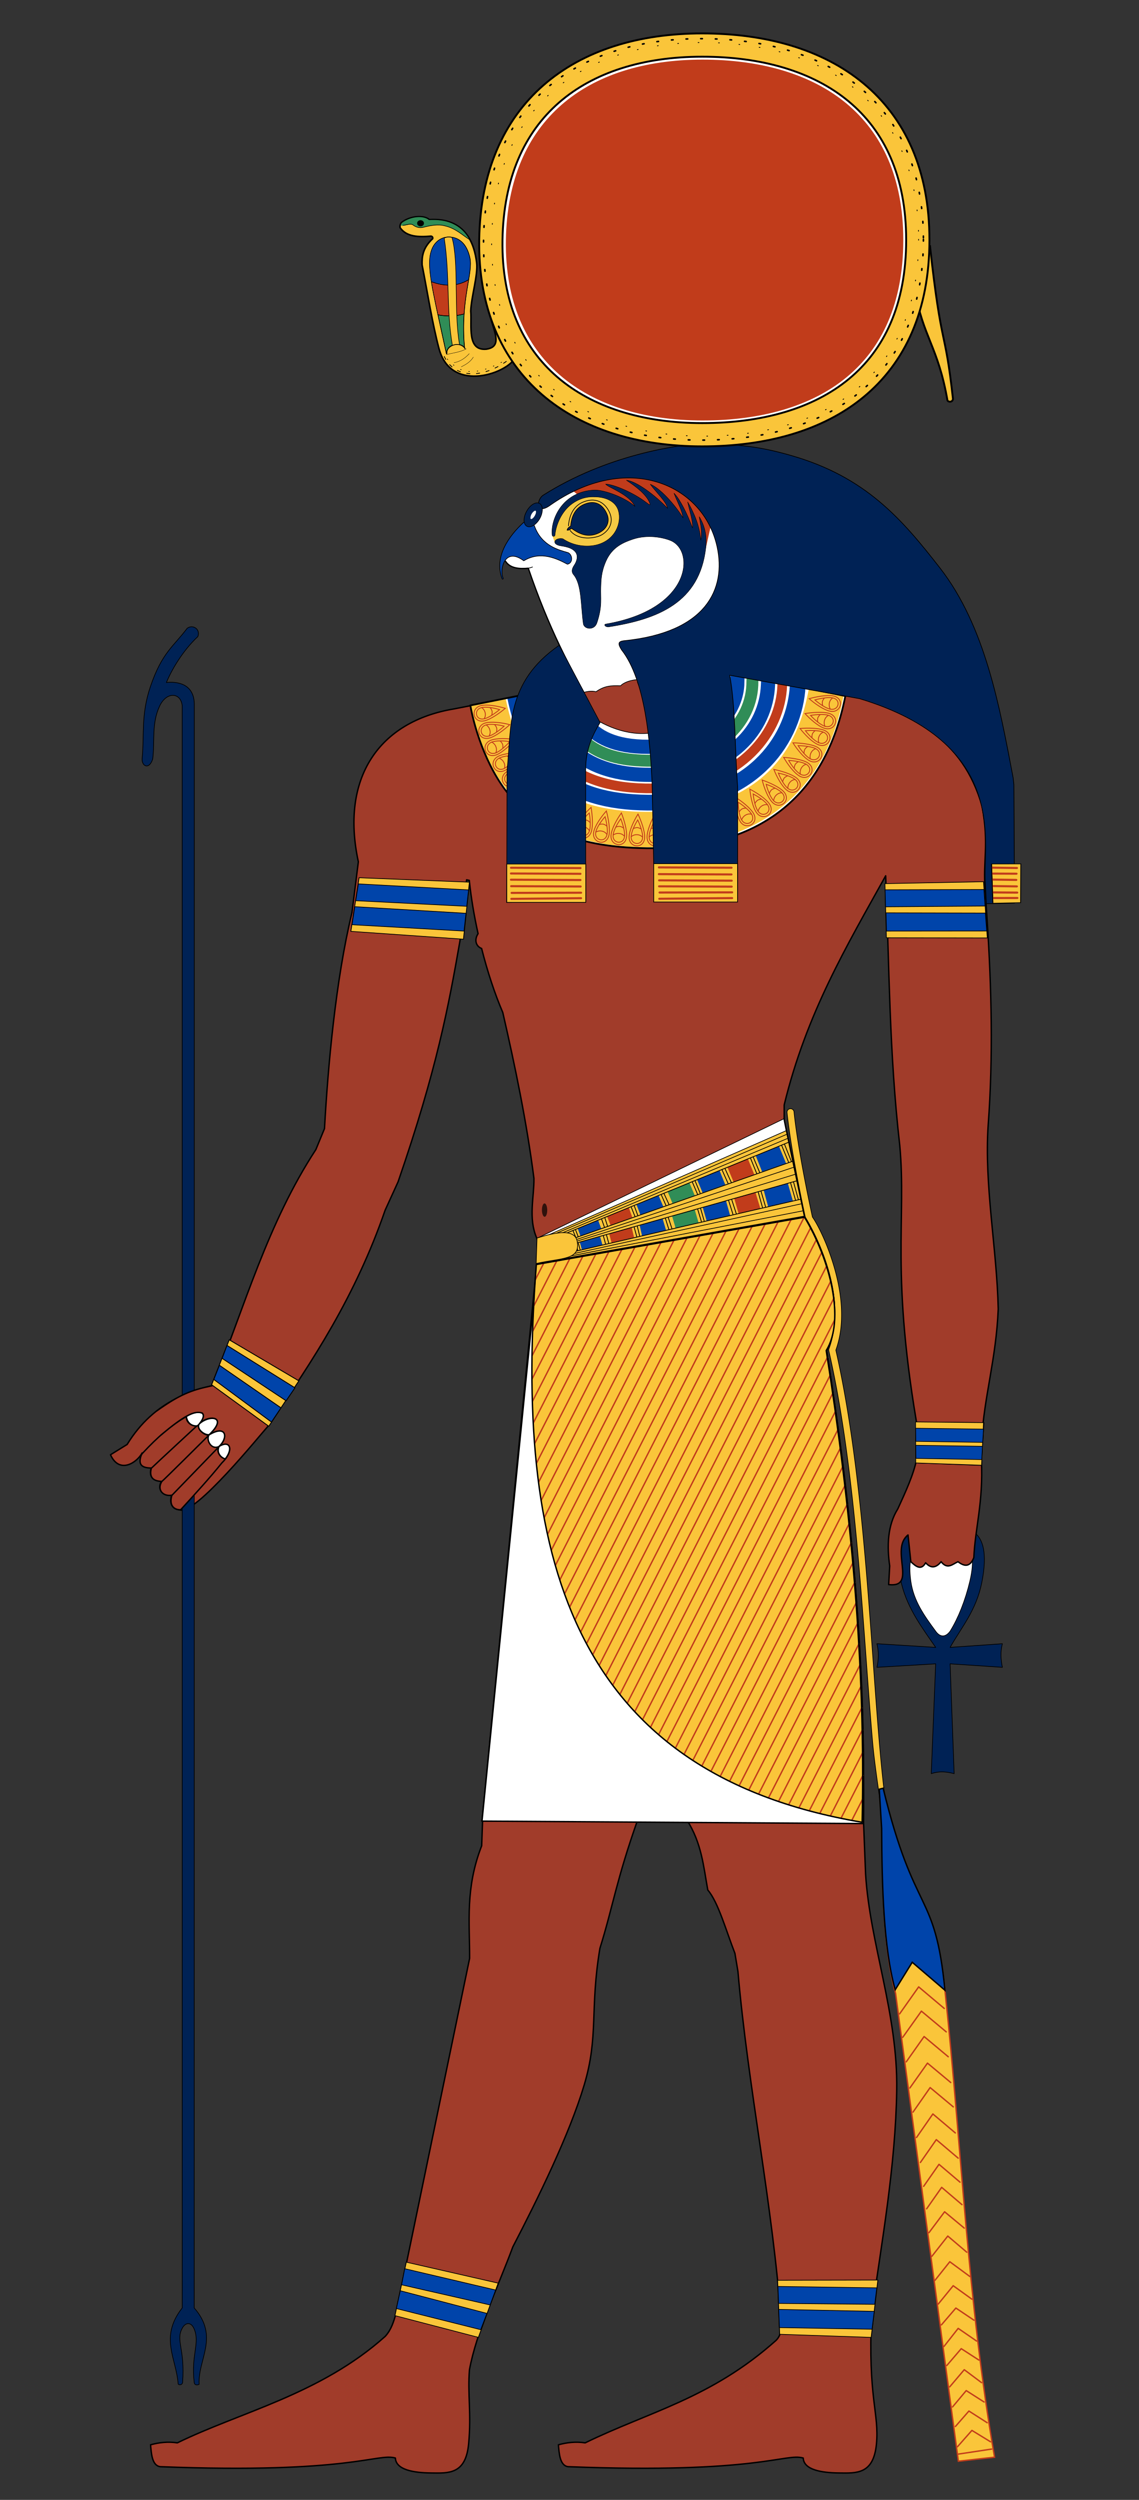 <svg xmlns="http://www.w3.org/2000/svg" width="350" height="768" version="1.0">
   <rect width="100%" height="100%" fill="#333333" stroke="none"/>
   <defs>
      <linearGradient id="prefix__a">
         <stop offset="0" stop-color="#c13c1b" />
         <stop offset=".839" stop-color="#c13c1b" stop-opacity=".498" />
         <stop offset="1" stop-color="#c13c1b" stop-opacity="0" />
      </linearGradient>
   </defs>
   <path d="M271.332 550.457l-.307 12.343c.092 17.746.562 36.573 4.168 49.573l19.3 143.75 11.117-1.235c-8.34-48.113-10.088-94.907-15.132-142.36-3.038-31.15-9.486-22.25-19.146-62.07z" fill="#fac53a" fill-rule="evenodd" stroke="#c13c1b" stroke-width=".432" />
   <path d="M302.592 273.422H272.46M303.138 282.484l-30.243.436" fill="none" stroke="#000" stroke-width=".217" />
   <path d="M221.203 212.543l39.73.701c19.383 6.147 34.85 13.406 40.869 34.503 2.172 12.13.178 16.43.926 25.63l.618 9.574c1.33 20.65 1.876 41.458.309 62.687-1.256 18.426 2.697 38.087 3.088 56.512-.628 15.45-4.375 26.909-5.095 40.415l-19.3-1.505c-8.862-49.929-3.742-66.268-5.868-89.245-3.22-28.032-3.231-55.261-4.324-82.76-11.898 21.465-24.346 42.2-31.19 70.407v4.671l6.486 29.916c3.48 4.881 13.453 27.038 6.212 39.67 8.264 48.38 12.168 97.852 11.699 146.232l.617 15.749c1.314 21.452 9.939 42.913 9.573 66.394-.365 23.48-4.595 46.46-7.72 68.864-1.184 25.836 2.385 30.425 1.491 39.848-.894 9.423-6.162 8.992-11.532 8.931-5.474-.061-10.786-.987-10.974-4.595-5.653-1.587-13.631 4.934-72.263 2.662-2.539-.344-2.727-4.075-2.96-6.723 2.613-.714 5.324-1.044 8.228-.596 19.497-9.53 38.654-13.62 58.673-31.498.948-.982 1.746-2.3 1.544-5.868-2.523-35.346-10.216-72.039-13.278-107.465l-.927-5.558c-2.707-6.919-5.105-15.692-8.337-19.455-1.312-7.206-1.855-14.411-6.485-21.617l-14.932-.308c-6.778 19.141-7.696 26.921-11.735 39.836-3.146 18.89-.326 26.913-4.832 41.997-4.543 15.21-14.255 34.955-21.925 49.718-4.702 12.669-11.177 26.047-13.33 37.752-.617 7.54.635 13.364-.258 22.787-.894 9.423-6.163 8.992-11.533 8.931-5.474-.061-10.785-.987-10.974-4.595-5.653-1.587-13.63 4.934-72.263 2.662-2.539-.344-2.727-4.075-2.96-6.723 2.614-.714 5.324-1.044 8.228-.596 19.498-9.53 43.905-14.856 63.897-32.734 1.93-2.156 2.544-4.532 3.28-6.887L144.31 601.64c.029-11.065-1.372-21.58 3.706-34.587l.309-8.646 18.673-170.841-2.075-7.225c-2.65-6.114-.76-12.588-.85-18.336-2.217-17.227-5.72-34.134-9.572-50.953-2.438-5.673-4.693-12.494-6.507-19.662-1.79-.695-2.317-2.68-1.084-4.556-1.215-5.466-2.153-11.033-2.704-16.362l-.822-.183-1.224 11.04c-.477 2.676-.395 5.31-.856 7.941-3.447 19.672-7.005 39.093-18.982 73.802l-3.979 8.724c-9.019 26.126-22.207 46.39-35.88 65.973l-17.032-12.271c9.843-24.333 16.773-49.597 31.63-72.328l2.653-6.442c1.046-18.874 3.392-45.47 8.431-66.333l1.972-15.64c-5.587-25.87 6.44-43.13 29.365-46.96l37.863-7.364" fill="#a13c2a" fill-rule="evenodd" stroke="#000" stroke-width=".432" stroke-linecap="round" stroke-linejoin="round" />
   <g fill-rule="evenodd" stroke="#000" stroke-linecap="round" stroke-linejoin="round">
      <path d="M-2306.297 184.523l126.243 8.061-.277 76.804-129.037-11.151 3.07-73.714z" fill="#fac53a" transform="matrix(.239 -.019 .016 .225 820.177 186.123)" />
      <path d="M-2306.69 192.987l126.446 10.278-.033 22.472-127.353-9.681.94-23.07zM-2307.61 224.353l127.059 11.038.146 24.403-128.228-10.692 1.023-24.749z" fill="#04a" transform="matrix(.239 -.019 .016 .225 820.177 186.123)" />
   </g>
   <path d="M273.943 560.76c-.447-2.635-1.628-5.47-2.009-8.516-4.272-34.2-4.916-92.64-15.083-137.46 2.938-8.146 1.788-17.4-.399-25.108-2.16-7.612-5.229-13.557-6.802-15.794-1.138-5.323-4.491-21.112-5.654-32.29a1.08 1.08 0 00-1.095-.986h0a1.08 1.08 0 00-1.054 1.21c1.196 11.483 4.618 27.496 5.729 32.694.033.15.098.29.189.412 1.149 1.569 4.461 7.782 6.607 15.341 2.145 7.56 3.183 16.555.35 24.096a1.08 1.08 0 00-.04.615c8.551 37.496 10.412 84.889 13.397 119.58.87 10.113 2.725 19.264 3.093 26.542" fill="#fac53a" fill-rule="evenodd" stroke="#000" stroke-width=".217" stroke-linecap="round" stroke-linejoin="round" />
   <path d="M148.115 559.426l16.833-171.093 88.382-.891c1.158 4.702 6.011 14.323.464 26.557 7.642 48.321 12.4 97.275 11.37 145.307l-117.049.12z" fill="#fff" fill-rule="evenodd" stroke="#000" stroke-width=".432" />
   <path d="M265.156 559.644c-90.46-15.205-106.955-83.4-100.208-171.31l82.405-14.567c7.817 13 12.343 30.673 6.468 40.178 7.66 48.434 12.394 97.555 11.335 145.7z" fill="#fac53a" fill-rule="evenodd" stroke="#000" stroke-width=".217" />
   <path d="M144.525 216.712l32.876-6.574 46.534-3.71 35.83 7.407c-6.734 33.984-29.78 46.135-56.48 46.728-25.29.558-37.1-5.936-45.358-14.706-7.848-8.335-12.017-21.411-13.402-29.145z" fill="#fff" fill-rule="evenodd" stroke="#000" stroke-linecap="round" stroke-linejoin="round" stroke-width=".272" />
   <path style="marker:none" d="M158.258 213.964c4.956 24.508 19.253 33.587 45.6 32.55 26.412-1.039 39.559-17.992 41.17-34.45-.009-.222-.016-.547.115-1.127" color="#000" fill="none" stroke="#04a" stroke-width="4.841" stroke-linejoin="round" overflow="visible" />
   <path style="marker:none" d="M170.795 211.617c4.82 18.648 15.354 22.69 32.552 22.025 16.068-.622 27.977-11.153 27.858-24.364-.042-.503.136-.833.101-1.133" color="#000" fill="none" stroke="#308d57" stroke-width="3.674" overflow="visible" />
   <path style="marker:none" d="M162.58 213.379c3.62 17.164 12.73 29.992 40.96 28.756 24.573-1.076 36.362-17.698 36.834-31.589-.016-.062-.017-.356.046-.649" color="#000" fill="none" stroke="#c13c1b" stroke-width="2.971" overflow="visible" />
   <path style="marker:none" d="M174.883 210.7c2.44 8.142 5.165 20.312 28.455 18.55 15.258-1.156 22.63-10.255 23.206-18.744.047-.965.04-3.107.157-3.388" color="#000" fill="none" stroke="#04a" stroke-width="4.357" overflow="visible" />
   <path style="marker:none" d="M166.585 212.342c4.875 23.183 22.08 26.472 37.215 25.572 20.56-1.227 31.622-13.958 32.192-27.434.018-.247.014-1.17.132-1.544" color="#000" fill="none" stroke="#04a" stroke-width="4.357" overflow="visible" />
   <path style="marker:none" d="M150.067 215.757c5.384 26.016 19.893 40.196 52.718 39.028l.387-.015h.011c43.57-1.704 49.082-34.322 50.663-41.916" color="#000" fill="none" stroke="#fac53a" stroke-width="10.867" overflow="visible" />
   <path d="M144.525 216.712l32.876-6.574 46.534-3.71 35.83 7.407c-6.734 33.984-29.78 46.135-56.48 46.728-25.29.558-37.1-5.936-45.358-14.706-7.848-8.335-12.017-21.411-13.402-29.145z" fill="none" stroke="#000" stroke-width=".543" stroke-linecap="round" stroke-linejoin="round" />
   <g fill="none" stroke="#c13c1b">
      <path d="M215.999 255.833c-.63-1.926-.246-5.316.257-7.537 1.576 1.602 3.763 4.276 4.315 6.098 1.061 3.501-3.498 4.713-4.572 1.44z" stroke-width=".272" />
      <path d="M216.59 255.6c-.468-1.426-.187-3.936.183-5.58 1.164 1.187 2.78 3.169 3.189 4.518.786 2.593-2.577 3.487-3.372 1.062z" stroke-width=".272" />
      <path d="M216.582 255.528a2.675 2.675 0 011.466-1.152c.814-.25 1.365-.097 1.825.107M216.424 252.95c.24-.303.77-.598 1.03-.674.282-.083.88-.06 1.157.016" style="marker:none" color="#000" stroke-linecap="round" stroke-linejoin="round" overflow="visible" stroke-width=".272" />
   </g>
   <g fill="none" stroke="#c13c1b">
      <path d="M210.288 256.7c-.442-1.977.27-5.314.986-7.476 1.412 1.747 3.33 4.62 3.703 6.487.717 3.588-3.938 4.352-4.69.99z" stroke-width=".272" />
      <path d="M210.898 256.526c-.327-1.465.196-3.936.723-5.536 1.043 1.294 2.46 3.424 2.736 4.806.532 2.657-2.902 3.22-3.46.73z" stroke-width=".272" />
      <path d="M210.898 256.454c.205-.28.735-.834 1.57-1.005.834-.17 1.368.036 1.806.284M210.99 253.872c.268-.278.824-.52 1.09-.57.289-.056.883.025 1.15.128" style="marker:none" color="#000" stroke-linecap="round" stroke-linejoin="round" overflow="visible" stroke-width=".272" />
   </g>
   <g fill="none" stroke="#c13c1b">
      <path d="M221.824 254.265c-.819-1.853-.773-5.265-.492-7.525 1.726 1.437 4.168 3.881 4.898 5.639 1.404 3.379-3.012 5.037-4.406 1.886z" stroke-width=".272" />
      <path d="M222.389 253.975c-.607-1.373-.577-3.899-.372-5.571 1.276 1.065 3.081 2.877 3.622 4.179 1.04 2.502-2.218 3.725-3.25 1.392z" stroke-width=".272" />
      <path d="M222.374 253.904a2.675 2.675 0 011.344-1.292c.785-.33 1.349-.232 1.827-.075M221.96 251.353c.21-.324.707-.67.958-.772.273-.11.871-.147 1.154-.099" style="marker:none" color="#000" stroke-linecap="round" stroke-linejoin="round" overflow="visible" stroke-width=".272" />
   </g>
   <g fill="none" stroke="#c13c1b">
      <path d="M198.83 257.222c-.037-2.026 1.328-5.153 2.463-7.128 1.034 1.995 2.338 5.194 2.33 7.097-.017 3.66-4.73 3.476-4.794.031z" stroke-width=".272" />
      <path d="M199.463 257.173c-.027-1.5.98-3.817 1.817-5.28.763 1.478 1.724 3.848 1.718 5.257-.012 2.71-3.489 2.574-3.535.023z" stroke-width=".272" />
      <path style="marker:none" d="M199.477 257.103c.257-.234.888-.67 1.74-.67.85 0 1.333.308 1.712.639M200.085 254.591c.318-.218.91-.344 1.182-.34.293.003.86.201 1.101.355" color="#000" stroke-linecap="round" stroke-linejoin="round" overflow="visible" stroke-width=".272" />
   </g>
   <g fill="none" stroke="#c13c1b">
      <path d="M193.31 257.126c.043-2.026 1.53-5.097 2.742-7.025.955 2.033 2.131 5.282 2.048 7.183-.16 3.656-4.863 3.287-4.79-.158z" stroke-width=".272" />
      <path d="M193.944 257.102c.032-1.5 1.13-3.775 2.024-5.204.704 1.506 1.571 3.912 1.51 5.32-.119 2.708-3.588 2.435-3.534-.116z" stroke-width=".272" />
      <path d="M193.961 257.032a2.675 2.675 0 011.765-.601c.85.033 1.32.36 1.686.706M194.667 254.546c.327-.205.924-.308 1.195-.293.293.015.85.235 1.086.399" style="marker:none" color="#000" stroke-linecap="round" stroke-linejoin="round" overflow="visible" stroke-width=".272" />
   </g>
   <g fill="none" stroke="#c13c1b">
      <path d="M204.61 257.192c-.263-2.01.743-5.27 1.65-7.36 1.25 1.867 2.904 4.9 3.109 6.793.394 3.638-4.311 3.983-4.76.567z" stroke-width=".272" />
      <path d="M205.233 257.072c-.195-1.488.547-3.902 1.215-5.45.924 1.383 2.144 3.63 2.296 5.032.292 2.694-3.18 2.948-3.511.418z" stroke-width=".272" />
      <path d="M205.24 257c.229-.26.807-.765 1.653-.86.846-.096 1.36.157 1.773.444M205.562 254.437c.292-.253.867-.444 1.137-.471.292-.029.877.104 1.134.23" style="marker:none" color="#000" stroke-linecap="round" stroke-linejoin="round" overflow="visible" stroke-width=".272" />
   </g>
   <g fill="none" stroke="#c13c1b">
      <path d="M155.616 237.16c1.672-1.145 5.034-1.725 7.308-1.863-1.097 1.96-3.053 4.808-4.647 5.848-3.064 2-5.504-2.039-2.661-3.986z" stroke-width=".272" />
      <path d="M156.005 237.66c1.238-.847 3.726-1.28 5.408-1.385-.814 1.45-2.264 3.556-3.445 4.326-2.27 1.48-4.068-1.498-1.963-2.94z" stroke-width=".272" />
      <path style="marker:none" d="M156.071 237.634a2.675 2.675 0 011.517 1.084c.468.711.475 1.284.408 1.782M158.503 236.76c.357.146.789.572.935.8.158.248.304.83.308 1.116" color="#000" stroke-linecap="round" stroke-linejoin="round" overflow="visible" stroke-width=".272" />
   </g>
   <g fill="none" stroke="#c13c1b">
      <path d="M152.987 232.416c1.777-.975 5.18-1.223 7.456-1.137-1.284 1.844-3.51 4.486-5.198 5.364-3.246 1.69-5.277-2.568-2.258-4.227z" stroke-width=".272" />
      <path d="M153.325 232.953c1.316-.722 3.835-.909 5.519-.848-.953 1.362-2.603 3.316-3.853 3.967-2.404 1.25-3.902-1.89-1.666-3.119z" stroke-width=".272" />
      <path d="M153.394 232.933a2.675 2.675 0 011.403 1.228c.396.753.347 1.324.231 1.813M155.9 232.302c.341.18.729.646.852.888.133.261.221.855.197 1.14" style="marker:none" color="#000" stroke-linecap="round" stroke-linejoin="round" overflow="visible" stroke-width=".272" />
   </g>
   <g fill="none" stroke="#c13c1b">
      <path d="M158.816 241.725c1.485-1.38 4.724-2.45 6.952-2.924-.795 2.102-2.307 5.208-3.73 6.472-2.734 2.431-5.744-1.201-3.222-3.548z" stroke-width=".272" />
      <path d="M159.275 242.164c1.1-1.022 3.496-1.818 5.144-2.171-.59 1.554-1.713 3.852-2.767 4.788-2.025 1.8-4.245-.88-2.377-2.617z" stroke-width=".272" />
      <path style="marker:none" d="M159.337 242.128a2.675 2.675 0 011.66.847c.57.634.66 1.2.668 1.702M161.613 240.903c.375.092.864.449 1.043.653.193.221.423.775.47 1.058" color="#000" stroke-linecap="round" stroke-linejoin="round" overflow="visible" stroke-width=".272" />
   </g>
   <g fill="none" stroke="#c13c1b">
      <path d="M149.125 222.12c1.945-.567 5.321-.07 7.524.508-1.653 1.52-4.4 3.617-6.238 4.108-3.535.944-4.594-3.653-1.286-4.617z" stroke-width=".272" />
      <path d="M149.338 222.717c1.441-.419 3.94-.055 5.57.37-1.224 1.123-3.26 2.673-4.621 3.036-2.618.7-3.399-2.692-.949-3.406z" stroke-width=".272" />
      <path d="M149.41 222.713c.292.186.88.68 1.103 1.503.223.821.051 1.367-.169 1.82M151.993 222.64c.293.25.57.79.638 1.052.073.284.031.883-.054 1.156" style="marker:none" color="#000" stroke-linecap="round" stroke-linejoin="round" overflow="visible" stroke-width=".272" />
   </g>
   <g fill="none" stroke="#c13c1b">
      <path d="M147.778 216.782c1.969-.48 5.32.162 7.496.835-1.718 1.448-4.552 3.423-6.41 3.834-3.573.79-4.432-3.849-1.086-4.669z" stroke-width=".272" />
      <path d="M147.966 217.39c1.458-.357 3.939.115 5.55.61-1.274 1.07-3.374 2.529-4.75 2.833-2.646.585-3.279-2.837-.8-3.444z" stroke-width=".272" />
      <path style="marker:none" d="M148.038 217.388c.284.199.849.718 1.036 1.549.188.83-.008 1.369-.247 1.811M150.621 217.428c.283.262.537.812.593 1.078.06.287-.008.883-.105 1.153" color="#000" stroke-linecap="round" stroke-linejoin="round" overflow="visible" stroke-width=".272" />
   </g>
   <g fill="none" stroke="#c13c1b">
      <path d="M150.798 227.432c1.883-.75 5.29-.576 7.538-.21-1.5 1.67-4.035 4.02-5.818 4.683-3.43 1.277-4.921-3.199-1.72-4.473z" stroke-width=".272" />
      <path d="M151.067 228.007c1.395-.555 3.917-.43 5.581-.163-1.113 1.235-2.99 2.971-4.312 3.463-2.54.945-3.64-2.356-1.269-3.3z" stroke-width=".272" />
      <path d="M151.138 227.995c.31.158.94.594 1.241 1.391.3.797.182 1.357.006 1.828M153.702 227.677c.317.221.644.731.736.986.1.276.115.876.056 1.157" style="marker:none" color="#000" stroke-linecap="round" stroke-linejoin="round" overflow="visible" stroke-width=".272" />
   </g>
   <g fill="none" stroke="#c13c1b">
      <path d="M167.066 249.213c1.03-1.745 3.83-3.695 5.83-4.783-.163 2.241-.727 5.65-1.731 7.267-1.93 3.109-5.85.484-4.1-2.484z" stroke-width=".272" />
      <path d="M167.63 249.503c.764-1.293 2.834-2.739 4.313-3.546-.123 1.658-.545 4.18-1.288 5.378-1.43 2.302-4.32.366-3.024-1.832z" stroke-width=".272" />
      <path style="marker:none" d="M167.68 249.45a2.675 2.675 0 011.833.34c.725.446.974.961 1.124 1.442M169.512 247.629c.386-.02.957.183 1.186.328.248.158.627.622.752.88" color="#000" stroke-linecap="round" stroke-linejoin="round" overflow="visible" stroke-width=".272" />
   </g>
   <g fill="none" stroke="#c13c1b">
      <path d="M162.648 245.74c1.3-1.554 4.38-3.023 6.53-3.772-.525 2.185-1.636 5.456-2.89 6.889-2.408 2.754-5.85-.473-3.64-3.117z" stroke-width=".272" />
      <path d="M163.158 246.118c.963-1.152 3.24-2.242 4.831-2.799-.39 1.616-1.217 4.037-2.145 5.098-1.784 2.04-4.322-.341-2.686-2.3z" stroke-width=".272" />
      <path d="M163.215 246.074a2.675 2.675 0 011.753.633c.644.558.805 1.107.875 1.605M165.32 244.574c.383.044.913.337 1.115.517.22.196.518.716.6.99" style="marker:none" color="#000" stroke-linecap="round" stroke-linejoin="round" overflow="visible" stroke-width=".272" />
   </g>
   <g fill="none" stroke="#c13c1b">
      <path d="M171.93 251.937c.835-1.846 3.408-4.088 5.28-5.386.08 2.245-.113 5.695-.935 7.41-1.581 3.3-5.763 1.116-4.345-2.024z" stroke-width=".272" />
      <path d="M172.524 252.164c.618-1.368 2.52-3.03 3.903-3.992.056 1.661-.09 4.214-.699 5.485-1.17 2.444-4.255.832-3.204-1.493z" stroke-width=".272" />
      <path style="marker:none" d="M172.567 252.106c.332-.1 1.09-.225 1.859.14.77.364 1.072.85 1.273 1.311M174.191 250.097c.381-.06.97.079 1.214.199.264.129.691.55.843.793" color="#000" stroke-linecap="round" stroke-linejoin="round" overflow="visible" stroke-width=".272" />
   </g>
   <g fill="none" stroke="#c13c1b">
      <path d="M182.434 255.601c.386-1.989 2.372-4.764 3.893-6.459.597 2.166 1.206 5.567.802 7.426-.777 3.576-5.35 2.416-4.695-.967z" stroke-width=".272" />
      <path d="M183.064 255.685c.286-1.473 1.752-3.53 2.875-4.786.44 1.604.887 4.122.588 5.5-.576 2.648-3.949 1.791-3.463-.714z" stroke-width=".272" />
      <path d="M183.092 255.62c.3-.176 1.008-.472 1.841-.295s1.24.58 1.542.982M184.21 253.289c.356-.147.962-.147 1.226-.087.287.065.8.376 1.004.577" style="marker:none" color="#000" stroke-linecap="round" stroke-linejoin="round" overflow="visible" stroke-width=".272" />
   </g>
   <g fill="none" stroke="#c13c1b">
      <path d="M177.128 254.088c.578-1.942 2.826-4.51 4.505-6.048.382 2.214.656 5.658.072 7.47-1.123 3.482-5.56 1.88-4.577-1.422z" stroke-width=".272" />
      <path d="M177.746 254.233c.429-1.439 2.09-3.341 3.33-4.482.28 1.64.479 4.189.046 5.53-.831 2.58-4.104 1.397-3.376-1.048z" stroke-width=".272" />
      <path style="marker:none" d="M177.78 254.17a2.675 2.675 0 011.862-.112c.811.257 1.177.698 1.438 1.128M179.12 251.96c.37-.111.973-.052 1.23.033.279.093.758.453.942.673" color="#000" stroke-linecap="round" stroke-linejoin="round" overflow="visible" stroke-width=".272" />
   </g>
   <g fill="none" stroke="#c13c1b">
      <path d="M187.763 256.588c.173-2.02 1.852-4.99 3.184-6.837.824 2.09 1.79 5.408 1.586 7.3-.392 3.638-5.062 2.97-4.77-.463z" stroke-width=".272" />
      <path d="M188.398 256.604c.128-1.495 1.367-3.696 2.35-5.064.608 1.548 1.32 4.004 1.169 5.405-.29 2.695-3.736 2.202-3.52-.341z" stroke-width=".272" />
      <path d="M188.42 256.535c.279-.205.951-.575 1.798-.487.847.087 1.295.444 1.638.812M189.282 254.1c.34-.184.942-.249 1.211-.217.292.034.835.289 1.06.467" style="marker:none" color="#000" stroke-linecap="round" stroke-linejoin="round" overflow="visible" stroke-width=".272" />
   </g>
   <g fill="none" stroke="#c13c1b">
      <path d="M232.49 249.691c-1.192-1.638-1.868-4.983-2.07-7.251 1.99 1.04 4.894 2.913 5.979 4.477 2.086 3.006-1.88 5.56-3.909 2.774z" stroke-width=".272" />
      <path d="M232.98 249.288c-.882-1.214-1.386-3.688-1.54-5.367 1.473.773 3.62 2.162 4.424 3.32 1.545 2.227-1.382 4.11-2.883 2.047z" stroke-width=".272" />
      <path style="marker:none" d="M232.952 249.222a2.675 2.675 0 011.04-1.547c.698-.488 1.27-.512 1.77-.458M232.01 246.816c.135-.36.548-.804.772-.957.243-.165.82-.328 1.106-.34" color="#000" stroke-linecap="round" stroke-linejoin="round" overflow="visible" stroke-width=".272" />
   </g>
   <g fill="none" stroke="#c13c1b">
      <path d="M227.406 252.31c-1.045-1.736-1.43-5.127-1.435-7.404 1.893 1.208 4.624 3.326 5.569 4.978 1.818 3.175-2.355 5.376-4.134 2.425z" stroke-width=".272" />
      <path d="M227.93 251.95c-.775-1.286-1.063-3.795-1.07-5.48 1.4.897 3.419 2.467 4.119 3.69 1.347 2.352-1.732 3.975-3.05 1.79z" stroke-width=".272" />
      <path d="M227.907 251.882a2.675 2.675 0 011.17-1.451c.737-.427 1.31-.4 1.803-.304M227.176 249.404c.166-.349.616-.755.852-.887.257-.144.846-.256 1.132-.243" style="marker:none" color="#000" stroke-linecap="round" stroke-linejoin="round" overflow="visible" stroke-width=".272" />
   </g>
   <g fill="none" stroke="#c13c1b">
      <path d="M237.346 246.5c-1.425-1.44-2.597-4.645-3.138-6.857 2.125.729 5.276 2.144 6.584 3.527 2.515 2.658-1.023 5.78-3.446 3.33z" stroke-width=".272" />
      <path d="M237.77 246.028c-1.056-1.067-1.926-3.438-2.33-5.074 1.572.542 3.904 1.593 4.872 2.617 1.862 1.969-.747 4.27-2.542 2.457z" stroke-width=".272" />
      <path d="M237.731 245.967c.025-.346.18-1.098.796-1.686.616-.587 1.178-.696 1.68-.719M236.437 243.73c.08-.377.422-.877.62-1.062.216-.2.762-.447 1.043-.503" style="marker:none" color="#000" stroke-linecap="round" stroke-linejoin="round" overflow="visible" stroke-width=".272" />
   </g>
   <g fill="none" stroke="#c13c1b">
      <path d="M245.7 238.431c-1.763-.997-3.764-3.761-4.89-5.741 2.244.121 5.663.623 7.298 1.597 3.144 1.871.592 5.839-2.407 4.144z" stroke-width=".272" />
      <path d="M245.98 237.86c-1.307-.738-2.79-2.781-3.625-4.245 1.66.092 4.19.467 5.4 1.188 2.33 1.386.446 4.313-1.775 3.058z" stroke-width=".272" />
      <path style="marker:none" d="M245.926 237.813a2.675 2.675 0 01.306-1.84c.433-.733.943-.991 1.42-1.15M244.071 236.014c-.026-.385.166-.96.307-1.191.153-.251.61-.639.866-.769" color="#000" stroke-linecap="round" stroke-linejoin="round" overflow="visible" stroke-width=".272" />
   </g>
   <g fill="none" stroke="#c13c1b">
      <path d="M241.788 242.765c-1.599-1.245-3.175-4.271-3.998-6.394 2.201.448 5.51 1.444 6.985 2.646 2.837 2.31-.267 5.863-2.987 3.748z" stroke-width=".272" />
      <path d="M242.148 242.242c-1.185-.922-2.354-3.16-2.966-4.73 1.628.334 4.076 1.074 5.17 1.965 2.1 1.71-.19 4.331-2.204 2.765z" stroke-width=".272" />
      <path d="M242.102 242.186a2.675 2.675 0 01.571-1.774c.535-.663 1.078-.844 1.574-.931M240.53 240.136c.03-.385.304-.925.477-1.134.188-.226.697-.542.97-.633" style="marker:none" color="#000" stroke-linecap="round" stroke-linejoin="round" overflow="visible" stroke-width=".272" />
   </g>
   <g fill="none" stroke="#c13c1b">
      <path d="M248.8 233.739c-1.806-.92-3.926-3.594-5.136-5.523 2.246.024 5.683.376 7.36 1.277 3.222 1.733.846 5.808-2.225 4.246z" stroke-width=".272" />
      <path d="M249.053 233.157c-1.337-.681-2.909-2.658-3.807-4.084 1.663.02 4.207.285 5.448.952 2.387 1.283.634 4.29-1.64 3.132z" stroke-width=".272" />
      <path style="marker:none" d="M248.998 233.111a2.675 2.675 0 01.225-1.85c.4-.752.9-1.032 1.37-1.212M247.066 231.395c-.043-.383.124-.966.255-1.203.141-.258.582-.665.831-.806" color="#000" stroke-linecap="round" stroke-linejoin="round" overflow="visible" stroke-width=".272" />
   </g>
   <g fill="none" stroke="#c13c1b">
      <path d="M253.397 223.757c-1.94-.589-4.495-2.85-6.024-4.537 2.216-.37 5.661-.626 7.47-.032 3.476 1.14 1.85 5.57-1.446 4.57z" stroke-width=".272" />
      <path d="M253.545 223.14c-1.436-.437-3.33-2.107-4.464-3.354 1.64-.271 4.191-.457 5.53-.017 2.575.845 1.376 4.112-1.066 3.37z" stroke-width=".272" />
      <path d="M253.482 223.104a2.675 2.675 0 01-.102-1.86c.262-.811.704-1.174 1.135-1.434M251.28 221.753c-.11-.37-.048-.972.04-1.229.093-.278.456-.756.677-.939" style="marker:none" color="#000" stroke-linecap="round" stroke-linejoin="round" overflow="visible" stroke-width=".272" />
   </g>
   <g fill="none" stroke="#c13c1b">
      <path d="M251.478 228.8c-1.885-.741-4.252-3.2-5.641-5.004 2.238-.192 5.693-.17 7.448.565 3.374 1.416 1.4 5.7-1.807 4.44z" stroke-width=".272" />
      <path d="M251.675 228.197c-1.396-.55-3.15-2.366-4.18-3.7 1.656-.14 4.213-.12 5.513.425 2.499 1.048 1.042 4.209-1.333 3.275z" stroke-width=".272" />
      <path style="marker:none" d="M251.616 228.157a2.675 2.675 0 01.046-1.864c.326-.786.796-1.113 1.247-1.337M249.528 226.634c-.08-.377.03-.973.138-1.222.116-.27.516-.717.75-.882" color="#000" stroke-linecap="round" stroke-linejoin="round" overflow="visible" stroke-width=".272" />
   </g>
   <g fill="none" stroke="#c13c1b">
      <path d="M255.13 218.508c-1.99-.377-4.775-2.35-6.477-3.864 2.164-.606 5.562-1.23 7.423-.835 3.58.76 2.44 5.338-.946 4.699z" stroke-width=".272" />
      <path d="M255.211 217.878c-1.475-.28-3.537-1.737-4.798-2.854 1.601-.447 4.117-.905 5.496-.612 2.65.563 1.81 3.94-.698 3.466z" stroke-width=".272" />
      <path d="M255.145 217.85a2.675 2.675 0 01-.302-1.84c.173-.834.574-1.242.975-1.546M252.81 216.743c-.149-.356-.152-.962-.093-1.226.064-.287.373-.801.573-1.006" style="marker:none" color="#000" stroke-linecap="round" stroke-linejoin="round" overflow="visible" stroke-width=".272" />
   </g>
   <path d="M162.34 174.566c6.138 17.966 12.696 30.808 21.367 45.746 3.909 2.405 8.221 2.747 13 3.065l37.705-31.242-20.807-49.289-26.435 1.535-18.76 8.186-4.967 3.93-2.196 6.133-6.608 9.213.715.594c1.453 2.227 4.313 2.373 6.986 2.129z" fill="#fff" fill-rule="evenodd" stroke="#000" stroke-width=".387" stroke-linecap="round" stroke-linejoin="round" />
   <path d="M175.24 150.142l2.686 2.167 38.936 16.202 2.059-9.182c-15.948-19.478-33.984-13.089-43.681-9.187z" fill="#c13c1b" fill-rule="evenodd" />
   <path d="M175.588 215.019l5.788 4.842c4.753 3.447 12.773 6.847 20.676 4.947l-6.154-15.207 1.052-.677c-1.494-.401-4.914.356-6.25 1.758-2.944-.117-5.055.032-7.564 1.842-2.474-.762-6.91 1.071-7.548 2.495z" fill="#a13c2a" fill-rule="evenodd" stroke="#000" stroke-width=".217" />
   <path d="M224.224 207.446l39.925 7.195c45.256 13.667 38.112 43.494 38.562 55.35l.392 7.642 8.648-.175-.196-36.393-.237-2.146c-4.126-21.699-8.519-46.448-22.453-64.388-11.883-15.3-23.004-28.055-45.72-34.58-11.133-3.2-16.03-3.013-24.191-3.864-11.164.237-32.984 4-52.035 16.048-2.068 1.308-2.307 6.032 1.82 3.294 23.825-16.949 47.426-6.83 51.625 12.574 2.797 12.923-3.255 26.346-28.752 28.866-1.575.219-1.86.809-.607 2.774 7.332 9.318 8.831 28.535 9.384 41.073.494 21.767.64 35.6.64 35.6h25.544c.16-11.814.058-20.042.083-34.683-.885-12.037-.674-24.857-2.432-34.187z" fill="#025" fill-rule="evenodd" stroke="#000" stroke-width=".23" stroke-linecap="round" stroke-linejoin="round" />
   <path style="marker:none" d="M154.636 177.669c.04.298-.265.293-.337.153-2.609-6.732 2.157-13.267 6.619-17.343.618.045 2.906.367 3.3 1.082 2.244 6.298 7.74 7.46 10.366 8.233 1.426.719 1.499 3.204-.221 3.536-3.022-1.599-8.2-4.247-13.415-1.054-6.053-4.502-7.516 3.062-6.312 5.393z" color="#000" fill="#04a" fill-rule="evenodd" stroke="#000" stroke-width=".215" stroke-linecap="round" stroke-linejoin="round" overflow="visible" />
   <path style="marker:none" d="M155.436 172.59c1.157 2.15 5.718 2.616 8.19 1.603" color="#000" fill="none" stroke="#000" stroke-width=".215" stroke-linecap="round" stroke-linejoin="round" overflow="visible" />
   <path d="M169.695 164.476c.865-9.196 6.795-11.284 9.485-11.903 6.784-1.42 11.867.339 14.892 5.945-2.743 4.02-4.539 9.285-10.97 10.847-3.919-.248-8.182-.565-12.581-2.574" fill="#f5ca44" fill-rule="evenodd" />
   <path style="marker:none" d="M170.54 164.4c-.143.591-.73.412-.859.062-.605-4.51 2.902-13.533 13.115-13.911 3.216.027 9.311 2.333 12.318 5.025-1.74-3.76-8.306-5.825-9.005-6.852 2.64.082 8.665 2.763 12.245 5.483 1.495 1.136 1.534 1.11 1.308.31-1.042-2.589-4.18-5.024-7.158-6.97 2.993.24 8.853 4.617 12.629 8.618-.35-2.033-3.488-4.902-5.3-7.374 2.697.976 7.368 5.912 10.06 10.317-.238-2.27-1.851-5.055-2.777-7.583 1.81 1.854 4.022 6.184 5.671 10.651.27-1.763-.859-5.158-1.476-7.956 1.84 3.155 3.596 6.956 4.04 11.734.574-2.707-.143-4.876-.476-7.205 1.898 3.124 2.382 6.348 1.995 9.635-1.901 16.623-14.557 21.843-29.907 24.208-.959.05-1.494-.697-.858-.858 26.456-4.51 27.475-22.567 19.974-25.666-2.264-.935-7.056-1.953-11.646-.402-2.86.967-6.257 2.373-8.161 6.58-1.616 3.569-1.558 6.17-1.645 8.273-.125 3.048.528 5.734-1.208 10.847-.822 2.422-3.935 1.964-4.177.245-.806-5.7-.454-12.057-3.003-15.076-.678-.802-.555-1.768.245-2.941.63-.926 1.42-2.79.245-4.124-.928-1.055-2.41-1.474-4.29-1.76-3.264-.496-1.965-2.627.49-2.206 3.453 2.357 7.65 2.639 10.56 1.86 5.608-1.5 7.558-6.693 6.568-10.363-.705-2.612-3.404-4.422-7.69-4.36-3.036-.075-5.485 1.152-7.232 2.628-2.9 2.452-4.367 6.418-4.596 9.132z" color="#000" fill="#025" fill-rule="evenodd" stroke="#000" stroke-width=".129" stroke-linecap="round" stroke-linejoin="round" overflow="visible" />
   <path style="marker:none" d="M174.676 161.54c.339-4.086 2.126-6.389 4.68-7.368 4.56-1.748 7.164 1.1 8.147 3.77 1.293 3.511-1.491 6.267-3.943 6.934-3.71 1.008-6.928.063-8.364-1.907" color="#000" fill="#fac53a" fill-rule="evenodd" stroke="#000" stroke-width=".215" stroke-linecap="round" stroke-linejoin="round" overflow="visible" />
   <path style="marker:none" d="M174.286 162.882c.054-.804 1.067-1.124 1.087-1.35.339-3.683 1.931-5.717 4.33-6.666 3.067-1.214 5.453-.047 6.804 3.076 1.077 2.493-.227 5.03-3.294 6.11-2.884 1.016-5.264-.057-7.573-1.72-.105-.075-.513.585-1.354.55zM171.827 198.242c-16.578 11.496-14.535 25.014-16.001 38.36-.045.41-.09 40.251-.137 40.66l24.293-.367-.016-40.294c-.024-6.572 2.203-10.88 4.428-14.64l-12.567-23.719z" color="#000" fill="#025" fill-rule="evenodd" stroke="#000" stroke-width=".215" stroke-linecap="round" stroke-linejoin="round" overflow="visible" />
   <path d="M271.381 549.365l-1.202.32.74 12.023c.093 17.746.563 36.573 4.168 49.573l5.23-8.442 10.056 8.597c-3.039-31.149-9.332-22.25-18.992-62.07z" fill="#04a" fill-rule="evenodd" stroke="#000" stroke-width=".432" />
   <path d="M276.443 618.688l5.852-8.286 7.865 6.627" fill="none" stroke="#c13c1b" stroke-width=".432" stroke-linecap="round" stroke-linejoin="round" />
   <path d="M277.41 625.884l5.723-8.033 7.637 6.377M278.486 633.424l5.476-7.765 7.417 6.204M279.588 641.463l5.412-7.637 7.149 5.956M280.556 648.877l5.264-7.54 7.105 5.922M281.636 656.674l5.023-7.232 6.894 5.827M282.827 664.345l4.888-7.017 6.719 5.69M283.824 671.676l4.72-6.758L295 670.4M284.743 678.58l4.621-6.588 6.235 5.31M285.46 685.913l4.803-6.419 6.04 5.013M286.348 693.178l4.893-6.225 5.835 4.959M287.29 700.574l4.571-5.734 6.158 4.535M288.313 707.845l4.595-5.634 5.745 4.135M290.947 726.72l4.43-5.172 5.418 3.503M290.073 720.87l4.364-5.557 5.668 3.903M289.288 714.238l4.44-5.17 5.554 3.733M291.832 733.285l4.472-5.274 5.312 3.974M292.707 739.449l4.199-5.018 5.495 3.503M294.223 751.677l4.43-5.018 5.727 3.503M293.58 745.463l4.155-4.753 5.619 3.596M294.557 753.926l10.15-1.533" fill="none" stroke="#c13c1b" stroke-width=".432" stroke-linecap="round" stroke-linejoin="round" />
   <g fill-rule="evenodd" stroke="#000" stroke-linecap="round" stroke-linejoin="round">
      <path d="M286.164 544.888c2.696-.88 4.905-.544 7.031 0l-1.24-33.732 16.064 1.072c-.491-2.416-.658-4.832 0-7.247l-16.063 1.126h0c3.364-6.013 8.081-11.345 9.778-20.139 3.428-17.771-5.634-17.025-11.92-17.081-6.844-.062-16.948 1.007-12.744 17.839 1.933 7.741 6.647 13.83 10.45 19.381h0l-18.053-1.126c.606 2.415.548 4.831 0 7.247l18.052-1.072h0l-1.355 33.732z" fill="#025" stroke-width=".214" />
      <path d="M287.52 501.14c-3.47-4.71-6.8-9.312-7.638-15.388-1.694-12.282 4.683-13.654 9.842-13.685 4.587-.027 11.367.623 8.332 13.577-1.424 6.078-3.639 11.545-6.1 15.496-1.541 2.087-3.196 1.745-4.437 0z" fill="#fff" stroke-width=".214" />
   </g>
   <path d="M301.577 448.628l-19.85-.54c-.993 4.965-3.446 10.222-5.841 15.468-3.166 5.026-3.372 11.44-2.488 17.524l-.325 5.734c8.916 1.067.302-10.832 5.95-15.253l.865 8.221c1.617 1.54 3.21 2.757 4.544.325 1.586 1.777 3.173 1.648 4.76-.325 1.94 2.509 3.523.743 5.192 0 1.778 1.392 3.661 1.886 4.868-1.298.35-8.683 2.948-17.116 2.325-29.856z" fill="#a13c2a" fill-rule="evenodd" stroke="#000" stroke-width=".432" stroke-linecap="round" stroke-linejoin="round" />
   <g fill-rule="evenodd" stroke="#000" stroke-linecap="round" stroke-linejoin="round">
      <path d="M281.557 436.892l20.824.162-.866 13.143-19.85-.757-.108-12.548z" fill="#fac53a" stroke-width=".214" />
      <path d="M281.557 438.785l20.661.27-.212 4.06-20.395-.32-.054-4.01z" fill="#04a" stroke-width=".214" />
      <path d="M281.339 436.837l20.878.217-.593 13.089-20.232-.703-.053-12.603z" fill="#fac53a" stroke-width=".214" />
      <path d="M281.364 438.785l20.854.27-.25 4.06-20.55-.32-.054-4.01zM281.403 444.024l20.49.309-.212 4.06-20.224-.359-.054-4.01z" fill="#04a" stroke-width=".214" />
   </g>
   <g>
      <path d="M151.83-196.826h25.973v12.197H151.83v-12.197z" fill="#fac53a" fill-rule="evenodd" stroke="#000" stroke-width=".224" transform="matrix(.934 0 0 .967 13.928 455.766)" />
      <path d="M153.196-195.633l22.881.104M153.186-193.814l22.881.104M153.18-191.84l22.882.105M153.25-189.78l22.881.103M153.4-187.648l22.877-.055M153.317-185.748l22.95-.216" fill="none" stroke="#c13c1b" stroke-width=".665" stroke-linecap="round" stroke-linejoin="round" transform="matrix(.934 0 0 .967 13.928 455.766)" />
   </g>
   <path d="M70.073 424.773c-10.26 1.609-22.706 5.432-31.006 18.986l-5.114 3.167c2.705 5.952 8.038 2.536 9.736-.572-1.007 2.748-.476 4.504 2.77 4.51-.688 2.563.216 4.048 3.228 4.104-1.604 2.526.297 4.752 3.075 4.24-.977 3.232.756 4.605 2.473 4.637 4.58 1.97 25.028-23.414 27.065-25.628" fill="#a13c2a" fill-rule="evenodd" stroke="#000" stroke-width=".432" stroke-linecap="round" stroke-linejoin="round" />
   <path d="M43.674 233.05c.717-7.124-.404-13.378 2.521-22.04 3.57-10.569 7.136-12.401 11.293-17.955 1.575-1.287 4.167.058 3.317 2.504-4.822 4.491-8.263 10.623-9.67 14.123 1.448-.164 8.413-.698 8.569 6.519l-.024 492.833c7.755 8.899 1.09 15.739 1.506 23.47-.793.382-1.422.138-1.502-.536-1.039-8.46 1.847-12.15-.052-16.55-.908-2.103-2.607-2.005-3.598-.214-2.133 3.857.856 6.23.076 16.682-.057.76-.989.98-1.369.524-.486-7.768-5.855-14.315 1.253-23.384l-.009-492.236c-.4-4.026-4.756-4.458-6.92.092-2.536 5.334-1.461 10.863-2.14 16.293-1.127 3.497-3.442 2.15-3.251-.126z" fill="#025" fill-rule="evenodd" stroke="#000" stroke-width=".215" stroke-linecap="round" stroke-linejoin="round" />
   <g fill-rule="evenodd" stroke="#000" stroke-linecap="round" stroke-linejoin="round">
      <path d="M70.44 411.6l21.398 12.624-9.246 13.956-17.57-12.765L70.44 411.6z" fill="#fac53a" stroke-width=".286" />
      <path d="M69.752 413.34l20.882 13.028-2.71 3.973-19.673-13.04 1.501-3.96zM67.419 419.441l18.927 13.079-2.929 4.355-17.718-13.09 1.72-4.344z" fill="#04a" stroke-width=".286" />
   </g>
   <path d="M56.607 435.584c3.666-2.82 8.043-2.395 4.592 1.785 2.973-2.83 9.083-2.346 3.017 3.458 5.533-3.328 5.841 1.142 3.005 3.662 3.732-2.29 4.733 1.309.93 4.971-3.792 4.72-8.236 9.547-12.523 14.238-.08.084-.187.137-.356.12-1.717-.033-3.424-1.24-2.446-4.473-2.779.512-4.68-1.714-3.076-4.24-3.011-.056-3.915-1.54-3.228-4.104-3.246-.006-4.096-1.275-3.088-4.023.133-.23.263-.407.39-.541 4.58-4.955 8.793-8.515 12.666-10.784m.832-.51c-.29 1.228.936 2.9 3.01 2.933m.84-.531c-.83 1.442 1.604 3.408 2.925 3.33m.34-.198c-1.223 1.513.571 4.713 3.195 3.37m-.457.507c-.707 1.605.586 3.26 2.027 3.607m-19.438 6.941c.534-.377 14.484-14.255 14.484-14.255M46.657 450.92c.763-.773 14.598-13.572 14.598-13.572m-8.365 21.97l14.433-14.907" fill="#a13c2a" fill-rule="evenodd" stroke="#000" stroke-width=".432" stroke-linecap="round" stroke-linejoin="round" />
   <path d="M61.172 437.545c-.243.168-.282.502-.84.531-2.527.005-3.126-2.491-3.03-2.938 3.465-2.255 7.165-1.604 3.937 2.306 2.974-2.83 9.043-2.421 2.977 3.383 5.533-3.328 5.911 1.029 3.075 3.549 3.317-2.036 4.407.694 1.932 3.829-1.462-.39-2.755-2.046-1.911-3.81-2.487 1.183-4.098-2.205-3.045-3.619-1.491.177-3.926-1.79-3.095-3.231z" fill="#fff" fill-rule="evenodd" stroke="#000" stroke-width=".432" stroke-linecap="round" stroke-linejoin="round" />
   <path d="M62.04 434.132c-2.427-.894-5.61.893-12.635 6.77l-1.296-7.426c7.361-5.004 10.655-6.424 17.04-7.775" fill="#a13c2a" fill-rule="evenodd" />
   <path d="M49.405 440.902c7.026-5.877 10.31-7.673 12.736-6.78m2.94-8.378c-6.385 1.351-9.749 2.626-17.09 7.846" fill="none" stroke="#000" stroke-width=".432" />
   <g>
      <path d="M4025.317 656.303l33.517-.045-.218 55.187-31.768.818-1.531-55.96z" fill="#fac53a" fill-rule="evenodd" stroke="#000" transform="matrix(.268 0 0 .216 -774.084 123.647)" />
      <path d="M4026.335 661.639l27.84.463M4026.705 670.056l26.968.182M4026.818 678.605l26.602.463M4027.407 687.812l26.667.463M4027.967 696.844l26.528.26M4028.121 704.836l26.545-.079" fill="none" stroke="#c13c1b" stroke-width="2.972" stroke-linecap="round" stroke-linejoin="round" transform="matrix(.268 0 0 .216 -774.084 123.647)" />
      <path d="M4025.205 656.13l1.555 54.548" fill="none" stroke="#000" transform="matrix(.268 0 0 .216 -774.084 123.647)" />
   </g>
   <g fill-rule="evenodd" stroke="#000" stroke-linecap="round" stroke-linejoin="round">
      <path d="M-2298.264 185.199l129.779 8.359-8.488 77.742-132.395-13.063 11.104-73.038z" fill="#fac53a" transform="matrix(.261 -.004 .005 .225 709.259 218.79)" />
      <path d="M-2299.299 193.609l129.66 10.549-2.604 22.255-130.567-9.952 3.511-22.852zM-2304.076 224.65L-2173.32 236l-2.746 24.159-131.762-10.989 3.753-24.52z" fill="#04a" transform="matrix(.261 -.004 .005 .225 709.259 218.79)" />
   </g>
   <g fill-rule="evenodd" stroke="#000" stroke-linecap="round" stroke-linejoin="round">
      <path d="M-2301.611 184.81l110.51 7.598-12.757 77.185-100.902-10.518 3.149-74.266z" fill="#fac53a" transform="matrix(.258 .043 -.036 .223 725.312 752.729)" />
      <path d="M-2302.218 193.931l109.506 8.31-3.595 21.223-106.536-7.241.625-22.292zM-2303.251 224.49l104.788 11.037-4.15 23.206-101.819-9.488 1.18-24.755z" fill="#04a" transform="matrix(.258 .043 -.036 .223 725.312 752.729)" />
   </g>
   <g fill-rule="evenodd" stroke="#000" stroke-linecap="round" stroke-linejoin="round">
      <path d="M-2305.348 184.73l117.692 7.561-12.03 77.508-107.182-11.397 1.52-73.671z" fill="#fac53a" transform="matrix(.261 -.015 .014 .225 838.05 624.389)" />
      <path d="M-2305.446 193.202l116.011 9.648-3.645 22.187-112.856-8.782.49-23.053zM-2306.264 224.506l112.106 10.117-3.892 24.083-108.633-9.46.42-24.74z" fill="#04a" transform="matrix(.261 -.015 .014 .225 838.05 624.389)" />
   </g>
   <path d="M265.156 559.644c-90.46-15.205-106.955-83.4-100.208-171.31l82.405-14.567c7.817 13 12.425 30.564 6.55 40.069 7.66 48.434 12.312 97.664 11.253 145.808z" fill="#fac53a" fill-rule="evenodd" stroke="#000" stroke-width=".217" />
   <g>
      <path d="M247.09 373.622l-6.272-29.79-75.805 36.691-.231 7.61 82.307-14.51z" fill="#fac53a" fill-rule="evenodd" stroke="#000" stroke-linecap="round" stroke-linejoin="round" stroke-width=".216" />
      <path d="M214.402 362.528l6.635-2.76 1.657 4.098-6.732 2.396-1.56-3.734z" fill="#04a" fill-rule="evenodd" stroke="#04a" stroke-width=".25" />
      <path d="M223.688 358.666l6.035-2.532 1.939 4.724-6.181 2.11-1.793-4.302z" fill="#c13c1b" fill-rule="evenodd" stroke="#c13c1b" stroke-width=".25" />
      <path d="M232.423 355.192l6.879-2.9 2.081 5.018-7.132 2.487-1.828-4.605z" fill="#04a" fill-rule="evenodd" stroke="#04a" stroke-width=".25" />
      <path d="M240.817 343.723l.738 3.653-73.132 32.072-3.25.909 75.644-36.634z" fill="#fff" fill-rule="evenodd" stroke="#000" stroke-linecap="round" stroke-linejoin="round" stroke-width=".216" />
      <path d="M177.68 377.468l6.053-2.42.858 2.324-6.116 2.251-.795-2.155z" fill="#04a" fill-rule="evenodd" stroke="#04a" stroke-width=".25" />
      <path d="M186.735 373.868l6.421-2.697.993 2.743-6.47 2.318-.944-2.364z" fill="#c13c1b" fill-rule="evenodd" stroke="#c13c1b" stroke-width=".25" />
      <path d="M195.786 370.232l6.517-2.81 1.372 3.233-6.835 2.363-1.054-2.786z" fill="#04a" fill-rule="evenodd" stroke="#04a" stroke-width=".25" />
      <path d="M205.168 366.15l6.689-2.761 1.633 3.865-6.844 2.432-1.478-3.536z" fill="#308d57" fill-rule="evenodd" />
      <path d="M243.439 356.805L176.5 380.386M242.23 350.961l-67.79 27.732M231.478 355.515l1.925 4.594M230.598 355.752l1.91 4.723M241.06 351.512l2.102 5.248M240.188 351.878l2.146 5.201M222.821 359.091l1.892 4.165M221.884 359.427l1.852 4.177M213.61 362.827l1.52 3.68M212.704 363.061l1.651 3.854M204.024 366.661l1.508 3.272M203.191 367.039l1.452 3.289M194.932 370.543l1.015 2.754M194.003 370.926l1.095 2.744M185.892 374.222l.79 2.435M184.877 374.58l.874 2.475M176.86 377.815l.788 2.052M176.06 378.05l.865 2.102" fill="none" stroke="#000" stroke-width=".25" stroke-linecap="round" stroke-linejoin="round" />
      <path d="M234.831 365.762l7.162-2.107 1.504 5.22-7.367 1.669-1.299-4.782z" fill="#04a" fill-rule="evenodd" stroke="#04a" stroke-width=".25" />
      <path d="M225.762 368.232l6.28-1.838 1.474 4.858-6.457 1.455-1.297-4.475z" fill="#c13c1b" fill-rule="evenodd" stroke="#c13c1b" stroke-width=".25" />
      <path d="M216.1 371.024l6.902-1.995 1.187 4.258-6.959 1.623-1.13-3.886z" fill="#04a" fill-rule="evenodd" stroke="#04a" stroke-width=".25" />
      <path d="M206.517 373.584l6.957-1.991 1.187 4.024-7.074 1.647-1.07-3.68z" fill="#308d57" fill-rule="evenodd" />
      <path d="M196.735 376.585l6.792-2.058 1 3.366-7.142 1.648-.65-2.956z" fill="#04a" fill-rule="evenodd" stroke="#04a" stroke-width=".25" />
      <path d="M187.34 379.116l6.676-1.894.678 2.837-6.689 1.575-.665-2.518z" fill="#c13c1b" fill-rule="evenodd" stroke="#c13c1b" stroke-width=".25" />
      <path d="M178.326 381.733l5.999-1.631.644 2.256-6.072 1.453-.571-2.078z" fill="#04a" fill-rule="evenodd" stroke="#04a" stroke-width=".25" />
      <path d="M245.917 368.458l-69.486 16.047M244.693 362.805l-69.923 19.747M233.856 365.976l1.396 4.782M232.955 366.113l1.366 4.908M243.825 363.065l1.501 5.463M242.92 363.342l1.547 5.41M224.852 368.556l1.411 4.351M223.883 368.785l1.37 4.359M215.279 371.232l1.097 3.829M214.352 371.363l1.207 4.015M205.322 373.964l1.131 3.42M204.452 374.245l1.073 3.431M195.851 376.798l.699 2.85M194.885 377.074l.78 2.85M186.378 379.438l.663 2.428M185.406 379.679l.706 2.594M177.69 381.833l.595 2.204M177.043 382.015l.485 2.113" fill="none" stroke="#000" stroke-width=".25" stroke-linecap="round" stroke-linejoin="round" />
      <path d="M177.248 380.766l66.636-22.16M177.418 381.257l66.887-20.475M176.572 385.069l69.612-15.23M175.538 385.813l71.203-13.826M171.075 378.831l70.672-30.349M172.882 378.73l69.147-28.99" fill="none" stroke="#000" stroke-width=".216" />
      <path d="M164.746 388.174c7.907-1.79 13.708-.977 12.6-6.883-.808-4.309-8.228-2.253-12.328-.93l-.272 7.813z" fill="#fac53a" fill-rule="evenodd" stroke="#000" stroke-linecap="round" stroke-linejoin="round" stroke-width=".216" />
   </g>
   <g>
      <path d="M148.115 559.472l16.978-170.265 88.628-.107c1.156 4.703 5.287 13.354.316 25.97 7.616 48.325 12.236 97.132 11.18 145.164l-117.102-.762z" fill="#fff" fill-rule="evenodd" stroke="#000" stroke-width=".432" />
      <path d="M264.96 559.834c-90.453-15.254-106.911-83.457-100.117-171.364l82.412-14.523c7.81 13.004 12.545 31.472 6.665 40.973 7.634 48.439 12.124 96.77 11.04 144.914z" fill="#fac53a" fill-rule="evenodd" stroke="#000" stroke-width=".216" />
      <path d="M247.072 374.024l-66.818 130.9M243.082 374.708l-64.67 126.693M176.706 497.612L239.1 375.378M235.086 376.109l-60.042 117.627M173.512 489.605l57.566-112.775M227.077 377.536l-55.035 107.816M170.678 480.893l52.41-102.675M219.112 378.876l-49.686 97.339M168.267 471.352l46.819-91.72M211.077 380.352l-43.82 85.848M166.298 460.945l40.766-79.862M203.088 381.74l-37.57 73.6M164.838 449.542l34.241-67.08M195.084 383.156l-30.789 60.317M163.883 437.15l27.194-53.275M187.088 384.557l-23.467 45.974M163.494 423.648l19.604-38.407M179.072 385.996l-15.549 30.463M163.701 408.978l11.395-22.324M171.07 387.412l-7.115 13.936M164.494 393.16l2.586-5.066M249.095 377.192l-66.94 131.141M184.14 511.575l66.72-130.708M252.502 384.782l-66.332 129.95M188.287 517.715l65.69-128.691M255.242 393.678l-64.75 126.85M192.744 523.247L256.217 398.9M256.525 405.428l-61.434 120.354M197.463 528.267l56.86-111.394M255.14 422.404l-55.225 108.19M202.362 532.934l53.56-104.93M256.749 433.518l-51.83 101.537M207.547 537.04l49.949-97.854M258.286 444.769l-48.082 94.197M212.93 540.756l46.007-90.13M259.666 456.33l-43.996 86.192M218.477 544.154l41.884-82.053M260.906 468.165l-39.61 77.6M224.191 547.224l37.444-73.356M262.11 480.07l-34.989 68.545M230.122 549.868l32.568-63.803M263.084 492.426l-29.975 58.722M236.128 552.367l27.424-53.727M264.001 504.893l-24.755 48.496M242.302 554.535l22.016-43.13M264.6 517.984l-19.111 37.44M248.7 556.263l16.2-31.734M265.067 531.332l-13.162 25.785M255.136 557.92l9.994-19.578M265.227 545.283l-6.786 13.295M261.758 559.21l3.356-6.574" fill="none" stroke="#c13c1b" stroke-width=".432" />
      <path d="M264.925 559.834c-90.453-15.254-106.91-83.457-100.116-171.364l82.412-14.523c7.81 13.004 12.545 31.472 6.664 40.973 7.634 48.439 12.124 96.77 11.04 144.914z" fill="none" stroke="#000" stroke-width=".432" />
   </g>
   <path style="marker:none" d="M168.157 371.762a.813 2.047-.507 11-1.627 0 .813 2.047-.507 111.627 0z" color="#000" fill-opacity=".706" fill-rule="evenodd" overflow="visible" />
   <g>
      <path d="M285.75 75.347c3.626 32.933 4.55 24.37 7.087 47.2-.125 1.11-1.494 1.045-1.71.403-2.852-16.461-7.64-19.677-9.926-33.678" fill="#fac53a" fill-rule="evenodd" stroke="#000" stroke-width=".58" />
      <path d="M150.176 94.31c.283 5.59 5.304 12.096-.708 12.954-6.084.579-4.417-7.144-4.811-11.702.156-4.396 2.264-11.116 1.82-14.821-1.529-12.771-9.97-13.53-14.561-13.262-1.54-1.388-5.72-1.283-8.581.91-.237.387-.49.753-.39 1.56 1.965 2.814 5.587 2.936 9.49 2.6.434.087.607.347.52.78-3.054 2.84-3.338 5.465-3.25 8.062 1.672 8.562 3.145 17.997 5.179 25.666 3.806 14.354 21.988 7.213 23.47 2.563 1.127-1.731.169-5.044.135-6.99" fill="#fac53a" fill-rule="evenodd" stroke="#000" stroke-width=".483" />
      <path d="M144.157 73.479l-.507-.272c-2.181-1.354-3.596-3.04-6.856-3.778-2.064-.59-4.337-.09-6.436.325-1.11.426-2.117.223-3.055-.39-.9-.845-2.345-.08-3.706 0l-.467-.103c.076-.3.22-.518.357-.742 2.862-2.193 6.782-2.298 8.322-.91 3.465-.203 9.123.18 12.348 5.87zM142.663 96.4c-2.497.715-5.353.844-7.972.334 0 0 2.619.51-.046-.095.69 3.32 1.584 7.356 2.68 12.138l.047-.046c-.228-3.52 5.023-3.648 5.516-1.793-.439-4.152-.092-.23-.092-.23-.347-3.922-.34-7.294-.133-10.308z" fill="#308d57" fill-rule="evenodd" />
      <path d="M142.75 106.708c-1.315-14.888 2.75-22.68 1.632-27.61-1.499-6.606-6.017-6.295-6.82-6.27-.829.027-5.232.62-5.515 7.307-.202 4.78 1.558 12.014 5.187 28.688" fill="none" stroke="#000" stroke-width=".182" />
      <path d="M132.625 86.438c3.65 1.39 7.763 1.722 11.448-.554-.455 2.834-1.126 6.353-1.42 10.658-2.508.631-5.343.702-7.978.237-.962-4.347-1.623-7.631-2.05-10.341z" fill="#c13c1b" fill-rule="evenodd" />
      <path d="M132.608 86.529c3.65 1.39 7.735 1.631 11.397-.598" fill="none" stroke="#000" stroke-width=".182" />
      <path d="M132.553 86.53c3.65 1.39 7.749 1.63 11.422-.578.483-2.807.78-5.027.366-6.853-1.499-6.607-6.017-6.296-6.82-6.27-.829.026-5.232.618-5.515 7.306-.072 1.71.12 3.735.547 6.395z" fill="#04a" fill-rule="evenodd" />
      <path d="M134.645 96.734c2.62.51 5.455.44 7.951-.276M123.79 69.234c1.361-.08 2.425-.814 3.324.03.938.614 1.908.844 3.055.543 2.063-.54 4.494-1.007 6.558-.416 3.26.737 5.316 2.821 7.497 4.175" fill="none" stroke="#000" stroke-width=".182" />
      <path d="M130.196 68.595a.97.86 0 11-1.94 0 .97.86 0 111.94 0z" style="marker:none" color="#000" fill-rule="evenodd" stroke="#000" stroke-linecap="round" stroke-linejoin="round" overflow="visible" stroke-width=".155" />
      <path d="M137.326 108.731c-.227-3.52 5.023-3.648 5.608-1.563" fill="none" stroke="#000" stroke-width=".182" />
      <path d="M137.263 108.916c2.203-.557 4.094-.703 6.053-1.749M139.498 111.413c2.072-.298 3.66-1.633 4.72-2.788M141.72 112.718c1.659-.862 2.828-1.562 3.754-3.035" fill="none" stroke="#000" stroke-width=".097" />
      <g fill="none" stroke="#000" stroke-width=".188">
         <path d="M142.713 106.708c-1.315-14.888 2.75-22.68 1.632-27.61-1.499-6.606-6.017-6.295-6.82-6.27-.829.027-5.232.62-5.515 7.307-.202 4.78 1.558 12.014 5.187 28.688M132.57 86.529c3.65 1.39 7.736 1.631 11.398-.598M134.608 96.734c2.62.51 5.455.44 7.951-.276" stroke-width=".182" />
         <path d="M137.289 108.731c-.227-3.52 5.023-3.648 5.608-1.563" stroke-linecap="round" stroke-linejoin="round" stroke-width=".182" />
      </g>
      <path d="M139.01 106.094c-1.927-11.126-.71-21.173-2.511-32.942.796-.39 1.593-.4 2.39-.183 2.187 7.562.499 22.631 2.338 32.982" fill="#fac53a" fill-rule="evenodd" stroke="#000" stroke-width=".182" />
      <path d="M262.472 73.968c0 30.598-20.95 44.024-48.723 44.024-27.772 0-48.218-14.779-47.768-44.024.45-29.248 19.996-44.024 47.768-44.024 27.773 0 48.723 13.876 48.723 44.024z" style="marker:none" color="#000" fill="#c13c1b" fill-rule="evenodd" stroke="#c13c1b" stroke-width="37.254" stroke-linecap="round" stroke-linejoin="round" overflow="visible" />
      <path d="M280.792 73.747c0 40.768-27.913 58.656-64.916 58.656s-64.244-19.69-63.645-58.656c.6-38.97 26.642-58.655 63.645-58.655s64.916 18.487 64.916 58.655z" style="marker:none" color="#000" fill="none" stroke="#fff" stroke-width="6.441" stroke-linecap="round" stroke-linejoin="round" overflow="visible" />
      <path d="M282.03 73.7c0 41.603-28.486 59.858-66.248 59.858s-65.561-20.095-64.95-59.859c.612-39.768 27.188-59.858 64.95-59.858s66.247 18.867 66.247 59.858z" style="marker:none" color="#000" fill="none" stroke="#000" stroke-width="7.735" stroke-linecap="round" stroke-linejoin="round" overflow="visible" />
      <path style="marker:none" d="M282.03 73.7c0 41.603-28.486 59.858-66.248 59.858s-65.561-20.095-64.95-59.859c.612-39.768 27.188-59.858 64.95-59.858s66.247 18.867 66.247 59.858z" color="#000" fill="none" stroke="#fac53a" stroke-width="6.572" stroke-linecap="round" stroke-linejoin="round" overflow="visible" />
      <path d="M283.752 73.545c0 42.86-29.346 61.668-68.25 61.668-38.902 0-67.542-20.702-66.912-61.668.63-40.97 28.01-61.668 66.913-61.668 38.903 0 68.25 19.438 68.25 61.668z" style="marker:none" color="#000" fill="none" stroke="#000" stroke-width=".483" stroke-linecap="round" stroke-linejoin="round" stroke-dasharray=".5 4" overflow="visible" />
      <path d="M282.279 73.526c0 42.023-28.485 60.463-66.247 60.463-37.761 0-65.56-20.298-64.949-60.463.612-40.17 27.188-60.462 64.95-60.462 37.76 0 66.246 19.057 66.246 60.462z" style="marker:none" color="#000" fill="none" stroke="#000" stroke-width=".243" stroke-linecap="round" stroke-linejoin="round" stroke-dasharray=".251 6.03" overflow="visible" />
      <path d="M136.518 109.53c2.986 6.474 11.314 7.215 19.595 1.123" fill="none" stroke="#000" stroke-width=".242" stroke-linecap="round" stroke-linejoin="round" stroke-dasharray="1 2" />
      <path d="M137.467 110.308c3.287 3.467 6.895 6.541 18.3.086" fill="none" stroke="#000" stroke-width=".193" stroke-linecap="round" stroke-linejoin="round" stroke-dasharray=".2 2.4" />
      <path d="M137.252 108.581c-.228-2.224 3.79-4.092 5.632-1.51" fill="none" stroke="#000" stroke-width=".242" stroke-linecap="round" stroke-linejoin="round" />
   </g>
   <g>
      <path d="M210.945-175.397h26.425v12.196h-26.425v-12.196z" fill="#fac53a" fill-rule="evenodd" stroke="#000" stroke-width=".224" transform="matrix(.975 0 0 .967 -4.794 434.933)" />
      <path d="M212.585-174.204l22.881.104M212.575-172.066l22.88.104M212.65-170.091l22.88.104M212.639-168.192l22.881.103M212.79-166.22l22.875-.054M212.706-164.24l22.95-.215" fill="none" stroke="#c13c1b" stroke-width=".665" stroke-linecap="round" stroke-linejoin="round" transform="matrix(.975 0 0 .967 -4.794 434.933)" />
   </g>
   <g color="#000" fill-rule="evenodd" stroke-width=".2" stroke-linecap="round" stroke-linejoin="round">
      <path d="M165.846 154.7c-.613-.378-1.426-.202-2.126.242s-1.332 1.144-1.836 2.017c-.504.872-.8 1.78-.846 2.628-.045.848.19 1.673.803 2.052.612.378 1.426.202 2.126-.242s1.352-1.131 1.856-2.004.78-1.793.825-2.641c.046-.848-.19-1.673-.802-2.052z" style="marker:none" fill="#025" stroke="#000" overflow="visible" stroke-width=".193" />
      <path d="M164.522 156.993c.039.024.099.08.085.339-.014.258-.134.668-.372 1.08-.238.411-.53.715-.743.85-.213.135-.29.108-.328.084-.038-.024-.077-.068-.063-.326.013-.258.113-.68.35-1.093.238-.411.55-.702.764-.837.213-.136.27-.12.307-.097z" style="marker:none" fill="#fff" stroke="#fff" overflow="visible" stroke-width=".193" />
   </g>
</svg>